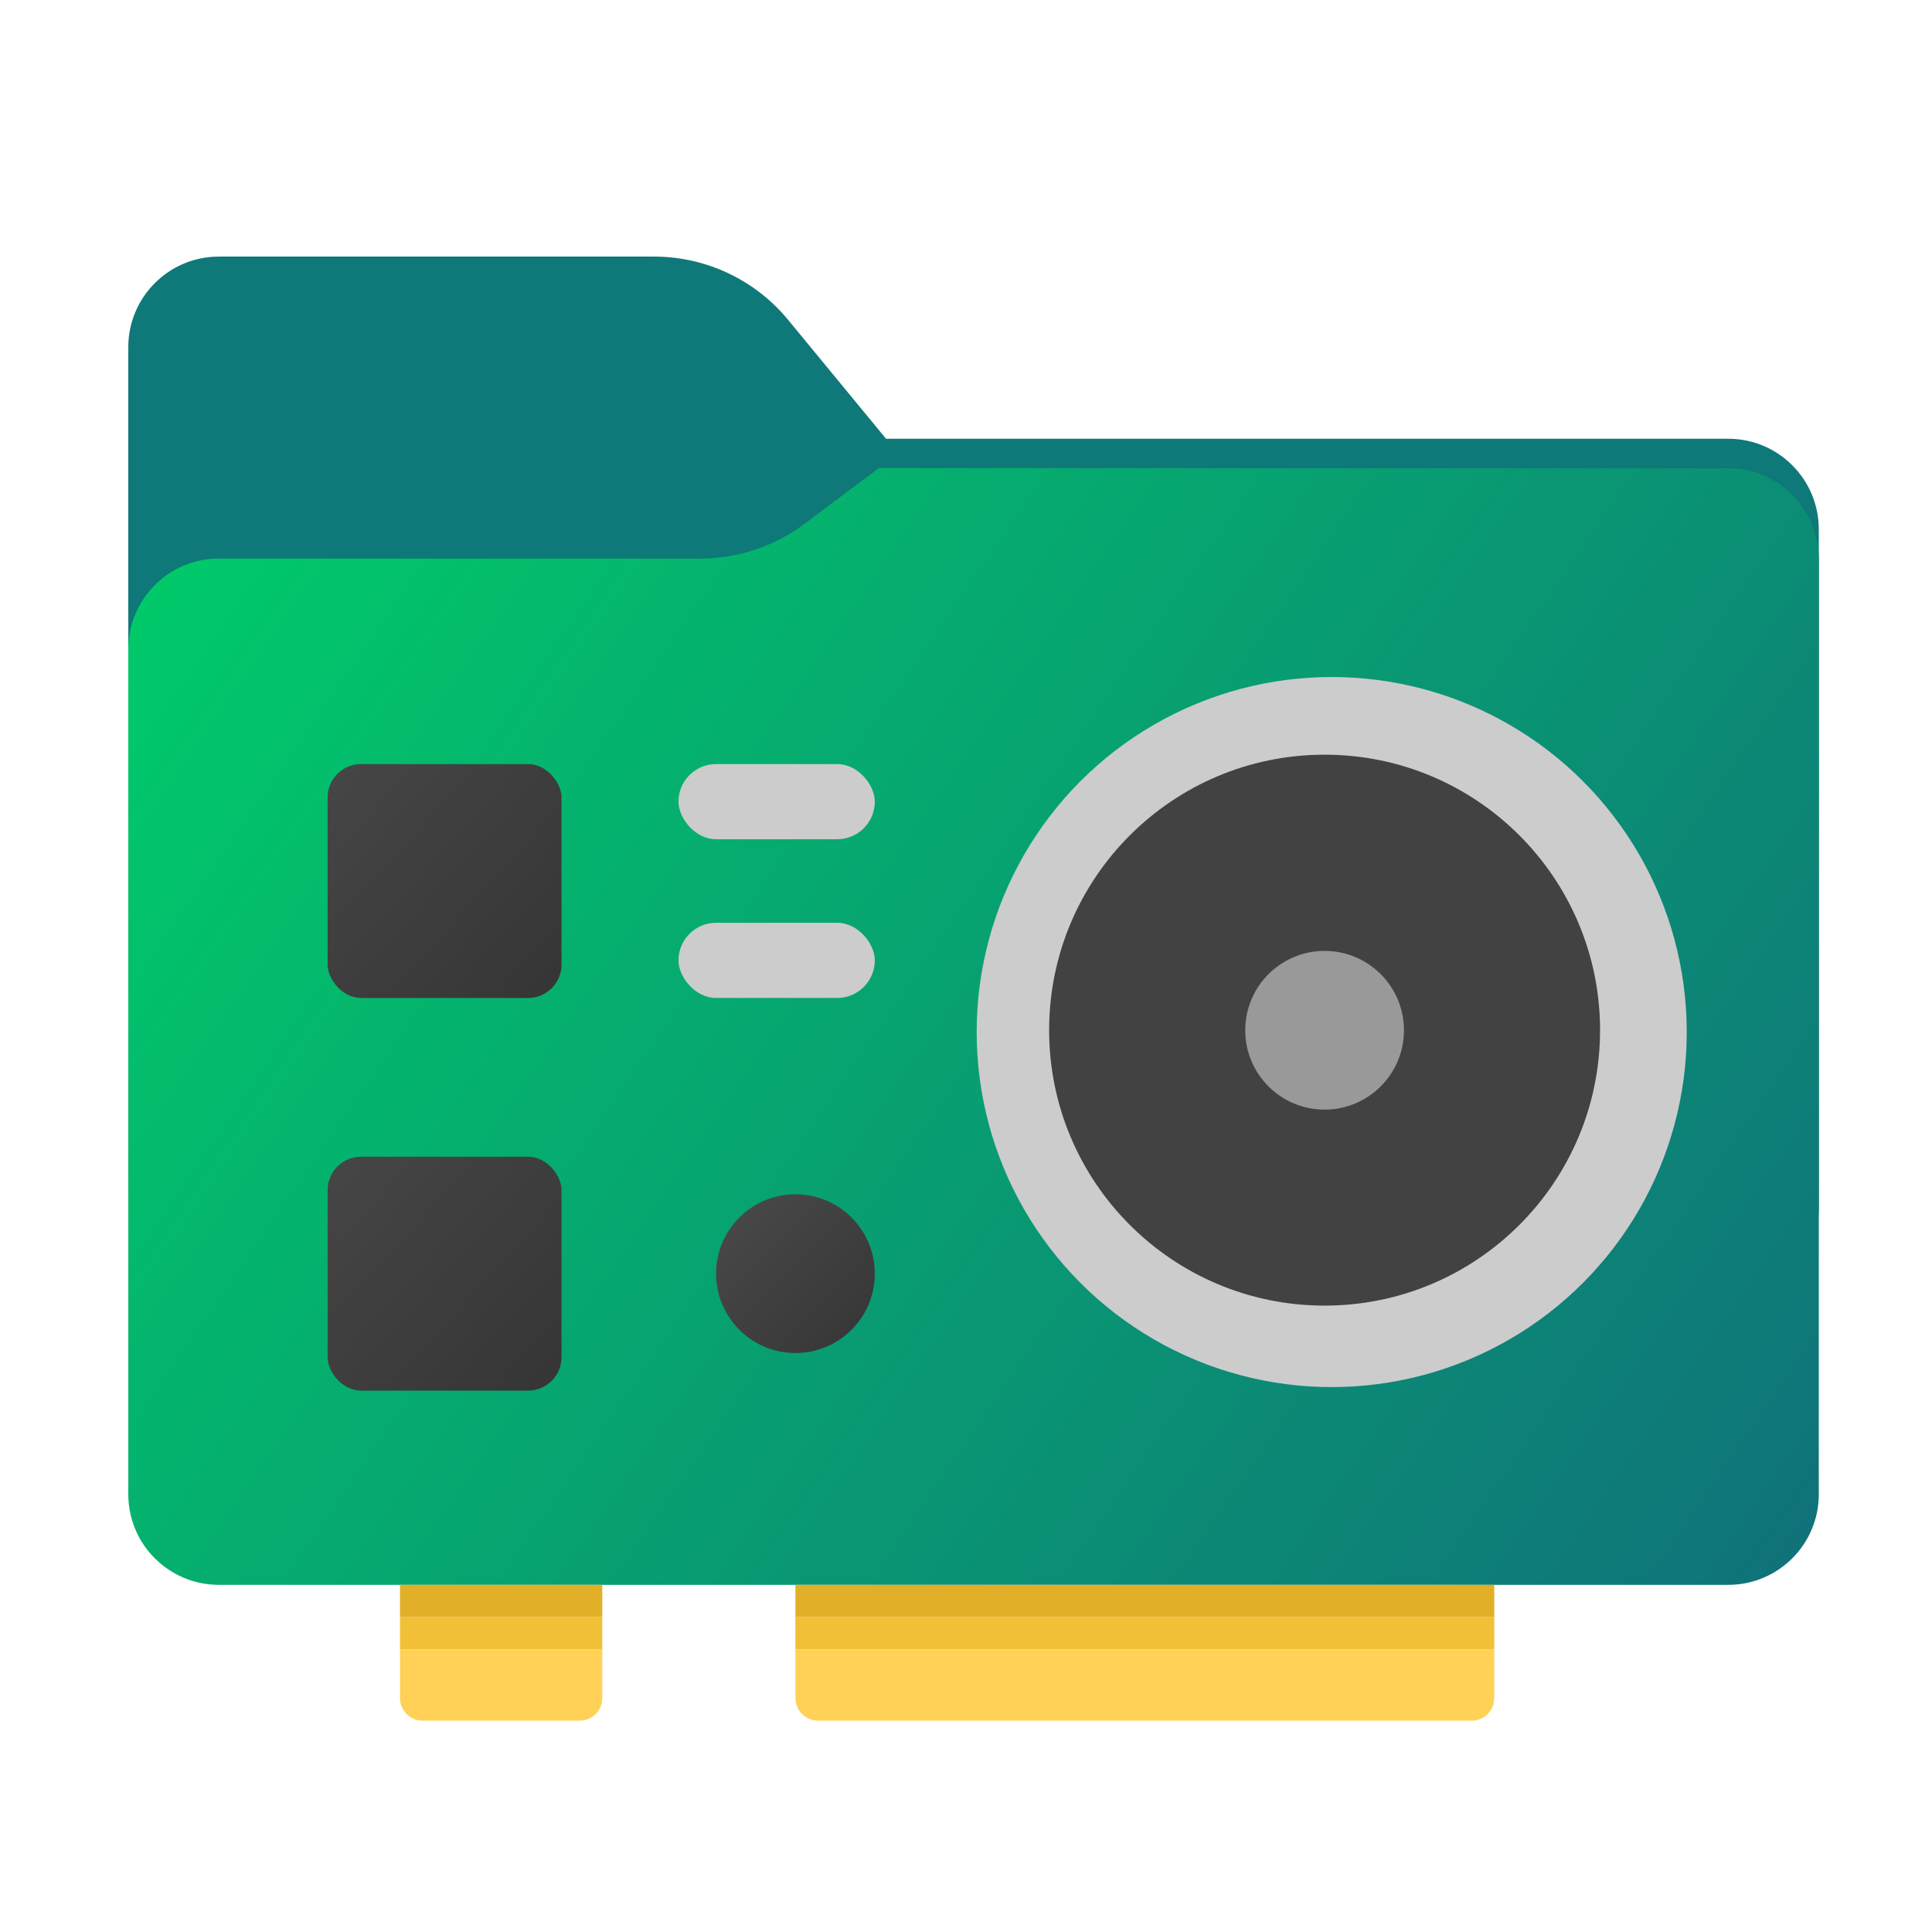 <svg width="256" height="256" viewBox="0 0 256 256" fill="none" xmlns="http://www.w3.org/2000/svg">
<path fill-rule="evenodd" clip-rule="evenodd" d="M104.425 42.378C100.056 37.073 93.544 34 86.671 34H29C22.373 34 17 39.373 17 46V58.137V68.2V160C17 166.627 22.373 172 29 172H229C235.627 172 241 166.627 241 160V70.137C241 63.51 235.627 58.137 229 58.137H117.404L104.425 42.378Z" fill="#0F7879"/>
<mask id="mask0_927_20631" style="mask-type:alpha" maskUnits="userSpaceOnUse" x="17" y="34" width="224" height="138">
<path fill-rule="evenodd" clip-rule="evenodd" d="M104.425 42.378C100.056 37.073 93.544 34 86.671 34H29C22.373 34 17 39.373 17 46V58.137V68.2V160C17 166.627 22.373 172 29 172H229C235.627 172 241 166.627 241 160V70.137C241 63.51 235.627 58.137 229 58.137H117.404L104.425 42.378Z" fill="url(#paint0_linear_927_20631)"/>
</mask>
<g mask="url(#mask0_927_20631)">
<g style="mix-blend-mode:multiply" filter="url(#filter0_f_927_20631)">
<path fill-rule="evenodd" clip-rule="evenodd" d="M92.789 74C97.764 74 102.605 72.387 106.586 69.402L116.459 62H229C235.627 62 241 67.373 241 74V108V160C241 166.627 235.627 172 229 172H29C22.373 172 17 166.627 17 160L17 108V86C17 79.373 22.373 74 29 74H87H92.789Z" fill="black" fill-opacity="0.3"/>
</g>
</g>
<g filter="url(#filter1_ii_927_20631)">
<path fill-rule="evenodd" clip-rule="evenodd" d="M92.789 74C97.764 74 102.605 72.387 106.586 69.402L116.459 62H229C235.627 62 241 67.373 241 74V108V198C241 204.627 235.627 210 229 210H29C22.373 210 17 204.627 17 198L17 108V86C17 79.373 22.373 74 29 74H87H92.789Z" fill="url(#paint1_linear_927_20631)"/>
</g>
<rect x="43.411" y="101.243" width="30.994" height="30.994" rx="4.428" fill="url(#paint2_linear_927_20631)"/>
<rect x="43.411" y="153.27" width="30.994" height="30.994" rx="4.428" fill="url(#paint3_linear_927_20631)"/>
<rect x="89.903" y="101.243" width="26.013" height="9.962" rx="4.981" fill="#CCCCCC"/>
<rect x="89.903" y="122.274" width="26.013" height="9.962" rx="4.981" fill="#CCCCCC"/>
<circle cx="105.4" cy="168.766" r="10.516" fill="url(#paint4_linear_927_20631)"/>
<circle cx="176.458" cy="136.753" r="47.045" fill="#CCCCCC"/>
<circle cx="175.516" cy="136.5" r="36.5" fill="#424242"/>
<circle cx="175.516" cy="136.516" r="10.516" fill="#999999"/>
<path d="M79.807 210H53V214.286H79.807V210Z" fill="#E2AF28"/>
<path d="M53 214.286H79.807V218.572H53V214.286Z" fill="#F2C036"/>
<path d="M53 218.571H79.807V225C79.807 226.657 78.463 228 76.807 228H56C54.343 228 53 226.657 53 225V218.571Z" fill="#FFD257"/>
<path d="M198 210H105.395V214.286H198V210Z" fill="#E2AF28"/>
<path d="M105.395 214.286H198V218.572H105.395V214.286Z" fill="#F2C036"/>
<path d="M105.395 218.571H198V225C198 226.657 196.657 228 195 228H108.395C106.738 228 105.395 226.657 105.395 225V218.571Z" fill="#FFD257"/>
<defs>
<filter id="filter0_f_927_20631" x="-20" y="25" width="298" height="184" filterUnits="userSpaceOnUse" color-interpolation-filters="sRGB">
<feFlood flood-opacity="0" result="BackgroundImageFix"/>
<feBlend mode="normal" in="SourceGraphic" in2="BackgroundImageFix" result="shape"/>
<feGaussianBlur stdDeviation="18.5" result="effect1_foregroundBlur_927_20631"/>
</filter>
<filter id="filter1_ii_927_20631" x="17" y="62" width="224" height="148" filterUnits="userSpaceOnUse" color-interpolation-filters="sRGB">
<feFlood flood-opacity="0" result="BackgroundImageFix"/>
<feBlend mode="normal" in="SourceGraphic" in2="BackgroundImageFix" result="shape"/>
<feColorMatrix in="SourceAlpha" type="matrix" values="0 0 0 0 0 0 0 0 0 0 0 0 0 0 0 0 0 0 127 0" result="hardAlpha"/>
<feOffset dy="4"/>
<feComposite in2="hardAlpha" operator="arithmetic" k2="-1" k3="1"/>
<feColorMatrix type="matrix" values="0 0 0 0 1 0 0 0 0 1 0 0 0 0 1 0 0 0 0.25 0"/>
<feBlend mode="normal" in2="shape" result="effect1_innerShadow_927_20631"/>
<feColorMatrix in="SourceAlpha" type="matrix" values="0 0 0 0 0 0 0 0 0 0 0 0 0 0 0 0 0 0 127 0" result="hardAlpha"/>
<feOffset dy="-4"/>
<feComposite in2="hardAlpha" operator="arithmetic" k2="-1" k3="1"/>
<feColorMatrix type="matrix" values="0 0 0 0 0 0 0 0 0 0 0 0 0 0 0 0 0 0 0.9 0"/>
<feBlend mode="soft-light" in2="effect1_innerShadow_927_20631" result="effect2_innerShadow_927_20631"/>
</filter>
<linearGradient id="paint0_linear_927_20631" x1="17" y1="34" x2="197.768" y2="215.142" gradientUnits="userSpaceOnUse">
<stop stop-color="#05815D"/>
<stop offset="1" stop-color="#0C575F"/>
</linearGradient>
<linearGradient id="paint1_linear_927_20631" x1="17" y1="68" x2="235.276" y2="218.312" gradientUnits="userSpaceOnUse">
<stop stop-color="#00CC69"/>
<stop offset="1" stop-color="#10717A"/>
</linearGradient>
<linearGradient id="paint2_linear_927_20631" x1="43.411" y1="101.243" x2="77.45" y2="132.238" gradientUnits="userSpaceOnUse">
<stop stop-color="#464646"/>
<stop offset="1" stop-color="#343434"/>
</linearGradient>
<linearGradient id="paint3_linear_927_20631" x1="43.411" y1="153.27" x2="77.45" y2="184.264" gradientUnits="userSpaceOnUse">
<stop stop-color="#464646"/>
<stop offset="1" stop-color="#343434"/>
</linearGradient>
<linearGradient id="paint4_linear_927_20631" x1="94.884" y1="158.25" x2="115.916" y2="179.282" gradientUnits="userSpaceOnUse">
<stop stop-color="#4A4A4A"/>
<stop offset="1" stop-color="#353535"/>
</linearGradient>
</defs>
</svg>
